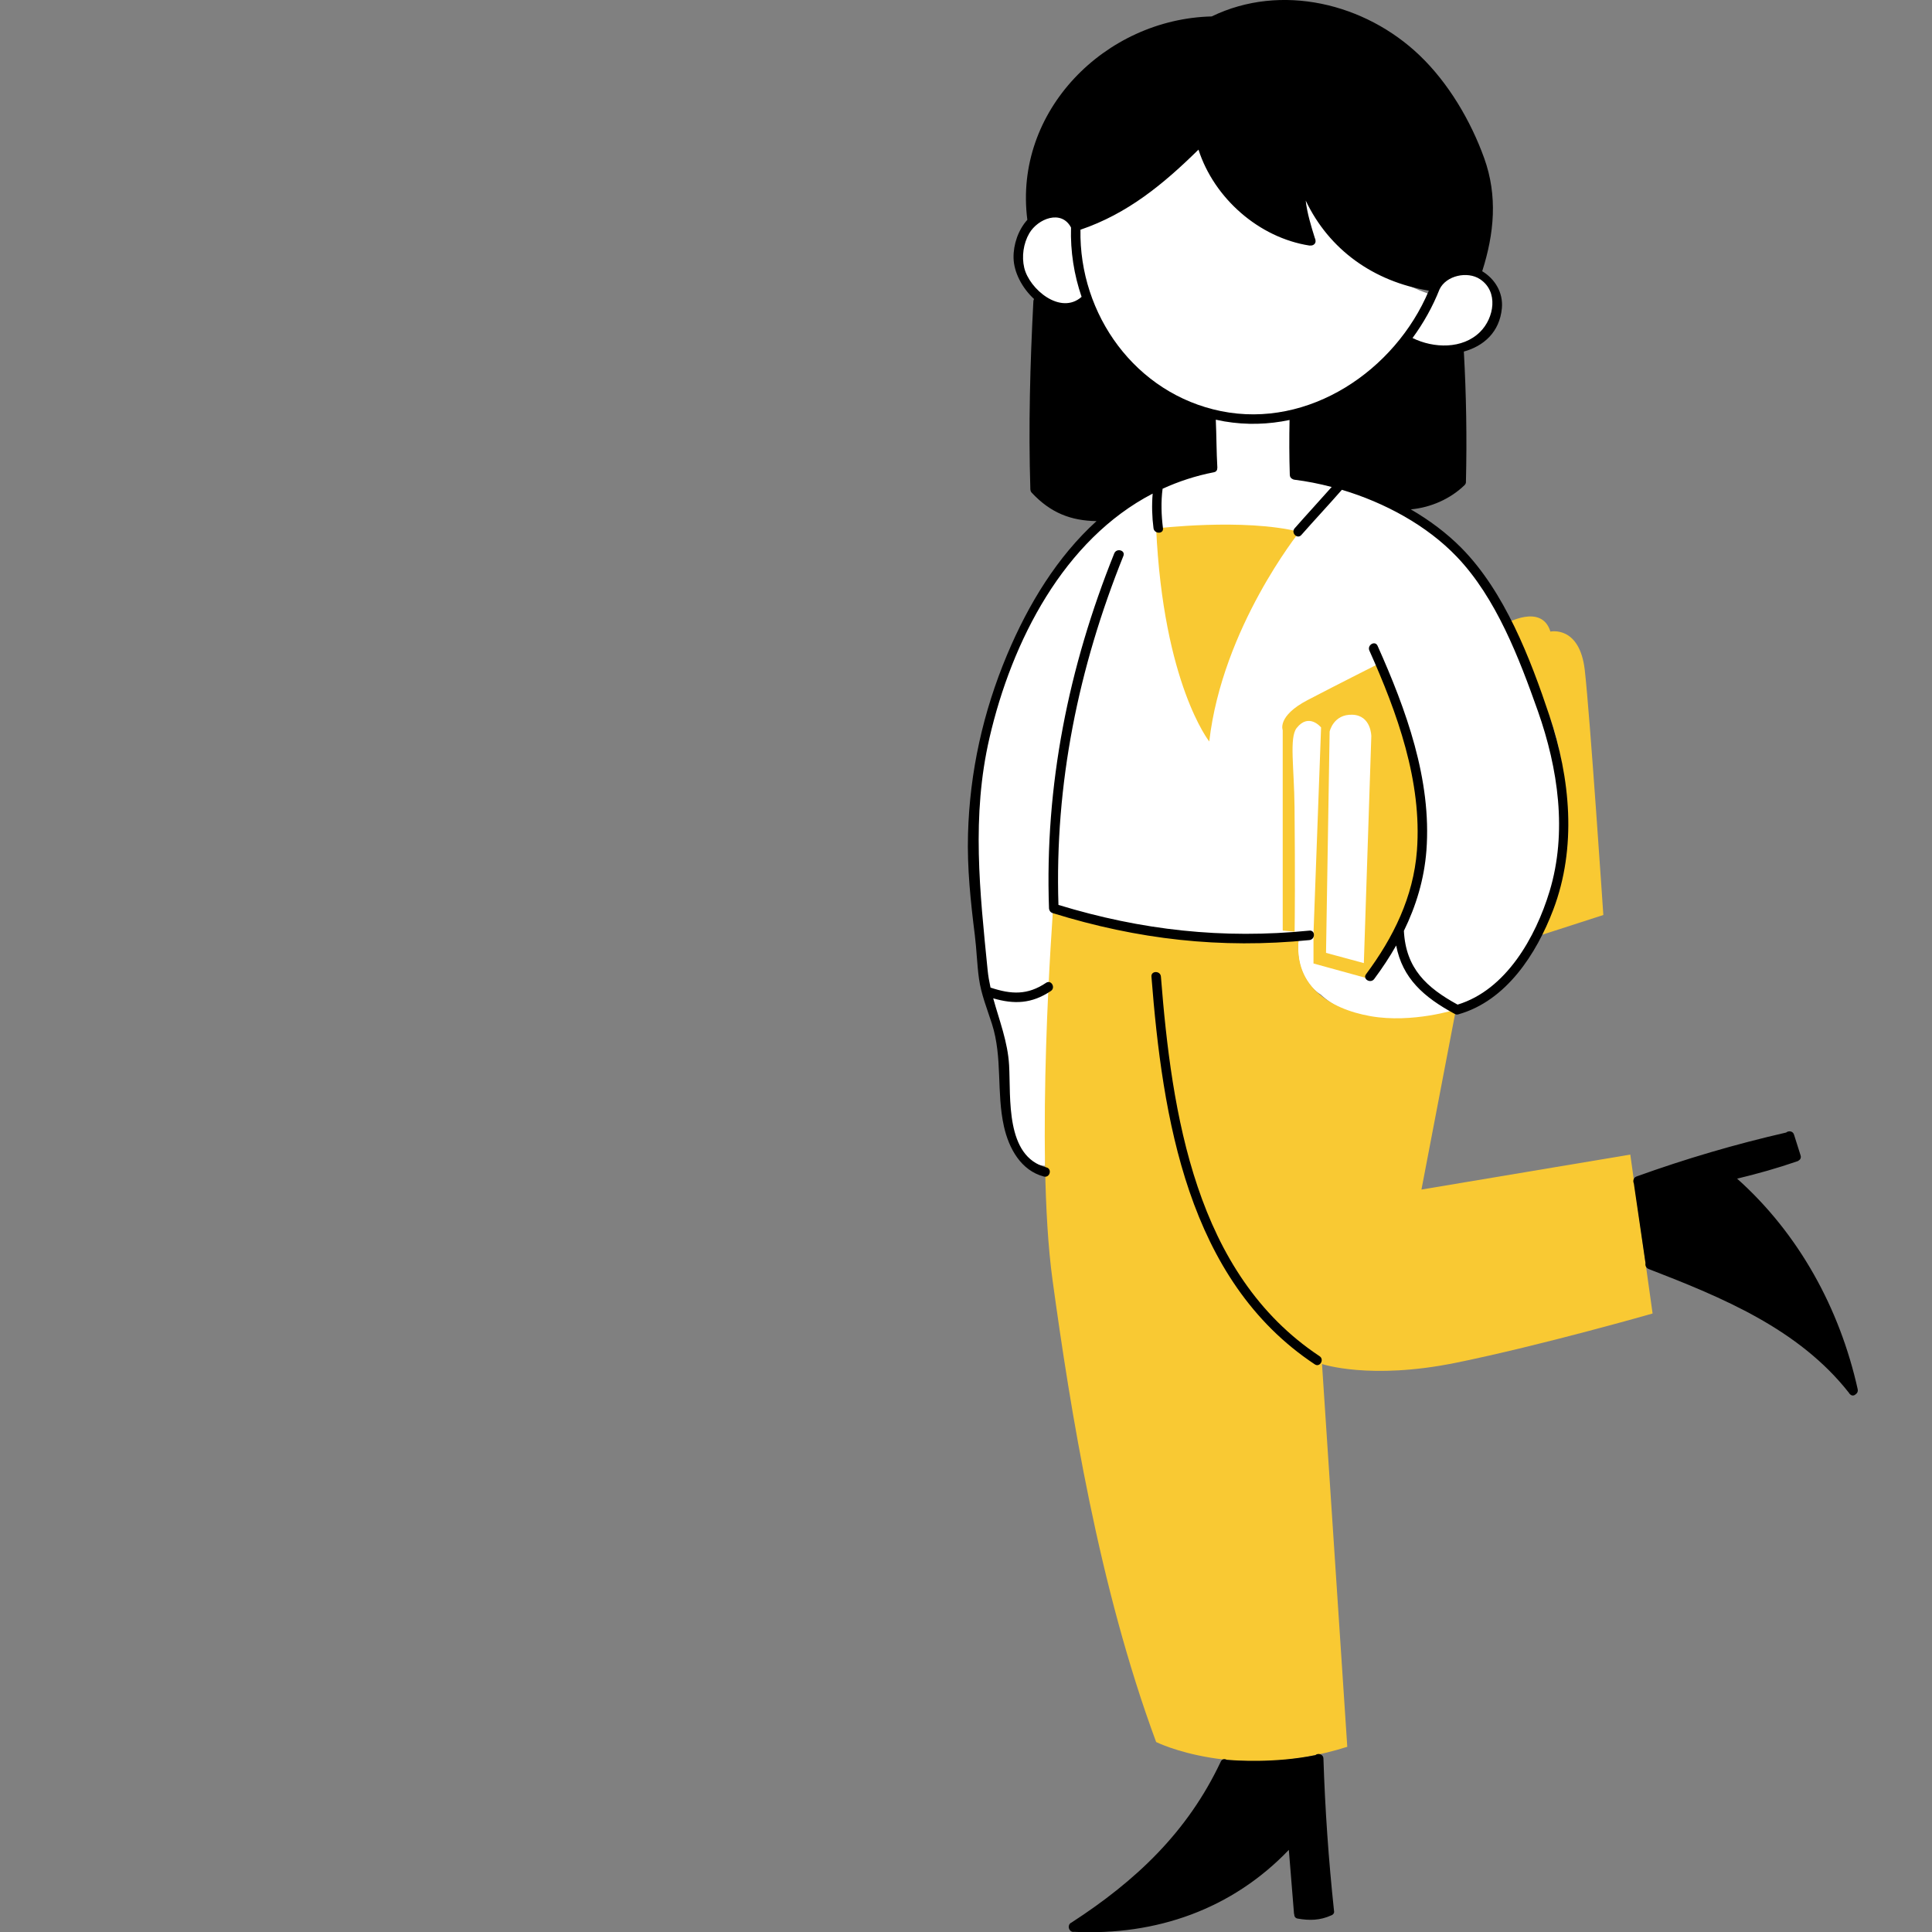 <?xml version="1.0" encoding="UTF-8"?><svg xmlns="http://www.w3.org/2000/svg" xmlns:xlink="http://www.w3.org/1999/xlink" width="180" zoomAndPan="magnify" viewBox="0 0 180 180" height="180" preserveAspectRatio="xMidYMid meet" version="1.0"><rect x="0" y="0" width="180" height="180" fill="#808080" stroke="none"/><defs><clipPath id="clip-0"><path d="M 90.172 0 L 173.09 0 L 173.09 180 L 90.172 180 Z M 90.172 0 " clip-rule="nonzero"/></clipPath></defs><path fill="rgb(100%, 100%, 100%)" d="M 144.449 84.207 C 140.504 96.395 127.938 97.191 123.035 92.648 C 123.035 92.648 120.324 91.152 121.066 86.973 C 121.066 86.973 110.285 89.145 98.121 84.617 L 97.379 108.621 C 97.379 108.621 94.656 108.508 94.184 105.68 C 93.715 102.852 92.863 95.703 92.434 94.078 C 92 92.453 91.344 86.746 90.988 82.188 C 90.629 77.641 90.605 66.824 95.434 58.648 C 95.434 58.648 100.535 45.285 112.25 43.531 L 112.277 38.598 C 112.277 38.598 104.816 36.535 101.547 28.449 C 101.547 28.449 97.379 29.715 95.523 26.34 C 93.668 22.961 96.133 17.746 100.461 20.648 C 100.461 20.648 109.949 17.84 111.895 12.047 C 111.895 12.047 115.102 20.543 121.617 22.012 C 121.617 22.012 121.098 18.113 122.426 16.723 C 122.426 16.723 126.414 25.488 133.535 27.5 C 133.535 27.5 135 24.508 137.488 25.406 C 141.16 26.734 139.996 33.047 132.766 32.402 C 132.766 32.402 129.352 36.621 121.066 39.059 L 121.055 43.836 C 121.055 43.836 130.57 44.641 137.227 52.875 C 144.32 61.66 148.395 72.016 144.449 84.207 " fill-opacity="1" fill-rule="nonzero"/><path fill="rgb(97.649%, 78.819%, 20%)" d="M 127.762 68.594 C 127.762 68.594 127.762 66.648 125.996 66.59 C 124.23 66.527 123.879 68.156 123.879 68.156 C 123.879 68.156 123.543 88.543 123.543 88.777 L 127.066 89.73 Z M 127.512 91.18 L 122.375 89.766 L 122.375 86.973 L 123.082 67.777 C 123.082 67.777 121.957 66.371 120.809 67.824 C 120.105 68.711 120.574 71.527 120.609 75.203 C 120.672 81.703 120.633 85.605 120.617 86.805 L 119.508 86.699 L 119.508 68.027 C 119.508 68.027 118.957 66.723 121.828 65.223 C 124.695 63.727 128.641 61.742 128.641 61.742 C 128.641 61.742 131.801 70.141 132.148 73.25 C 132.5 76.359 133.172 83.348 127.512 91.18 Z M 145.953 74.906 C 146.43 80.156 143.328 87.203 143.328 87.203 L 149.379 85.25 C 149.379 85.25 148.133 66.656 147.652 62.449 C 147.176 58.242 144.449 58.844 144.449 58.844 C 143.621 56.16 140.238 58.129 140.238 58.129 C 145.008 66.672 145.48 69.707 145.953 74.906 Z M 98.121 84.617 C 98.121 84.617 96.398 107.141 98.062 119.258 C 99.723 131.375 102.367 147.863 107.715 162.301 C 107.715 162.301 115.172 166.023 125.523 162.746 L 123.168 127.082 C 123.168 127.082 127.629 128.598 135.645 126.965 C 143.66 125.332 153.969 122.375 153.969 122.375 L 151.891 107.57 L 132.434 110.828 L 135.645 94.055 C 135.645 94.055 131.59 95.355 127.703 94.676 C 123.816 93.992 120.27 91.766 121.066 86.973 C 121.066 86.973 110.27 88.836 98.121 84.617 Z M 107.715 49.234 C 107.715 49.234 115.875 48.25 121.066 49.551 C 121.066 49.551 113.883 58.48 112.664 69.082 C 112.664 69.082 108.391 63.711 107.715 49.234 " fill-opacity="1" fill-rule="nonzero"/><g clip-path="url(#clip-0)"><path fill="rgb(0%, 0%, 0%)" d="M 173.078 129.434 C 171.406 121.91 167.598 114.953 161.844 109.812 C 163.734 109.359 165.605 108.832 167.449 108.195 C 167.5 108.18 167.543 108.152 167.578 108.125 C 167.73 108.035 167.824 107.871 167.758 107.652 C 167.555 107.004 167.348 106.359 167.145 105.711 C 167.031 105.355 166.625 105.332 166.41 105.516 C 161.676 106.602 157.043 107.961 152.473 109.609 C 152.176 109.715 152.117 110.031 152.219 110.254 L 153.309 117.68 C 153.27 117.887 153.344 118.129 153.594 118.227 C 160.488 120.895 167.59 123.82 172.262 129.766 C 172.293 129.836 172.34 129.887 172.398 129.926 C 172.566 130.078 172.777 130.023 172.914 129.883 C 173.043 129.789 173.121 129.629 173.078 129.434 Z M 124.285 178.004 C 123.781 173.293 123.453 168.574 123.301 163.84 C 123.289 163.414 122.785 163.305 122.547 163.523 C 118.789 164.285 115.066 164.023 114.293 163.957 C 114.105 163.848 113.855 163.867 113.738 164.121 C 110.645 170.691 105.836 175.223 99.828 179.121 C 99.703 179.168 99.629 179.266 99.594 179.383 C 99.562 179.48 99.566 179.582 99.598 179.676 C 99.602 179.68 99.602 179.68 99.602 179.684 C 99.668 179.879 99.855 180.027 100.066 179.984 C 107.719 180.355 114.789 177.879 120.078 172.348 C 120.238 174.324 120.398 176.301 120.559 178.277 C 120.559 178.312 120.574 178.336 120.582 178.367 C 120.582 178.539 120.668 178.707 120.898 178.75 C 122.004 178.945 122.992 178.922 124.023 178.453 C 124.098 178.434 124.16 178.395 124.207 178.336 C 124.234 178.309 124.254 178.277 124.27 178.242 C 124.27 178.238 124.27 178.238 124.273 178.238 C 124.305 178.164 124.305 178.082 124.285 178.004 Z M 133.121 27.078 C 127.992 26.234 123.828 23.277 121.648 18.68 C 121.785 19.883 122.168 21.109 122.504 22.191 C 122.539 22.246 122.555 22.309 122.559 22.375 C 122.617 22.648 122.426 22.832 122.203 22.871 C 122.199 22.871 122.199 22.871 122.195 22.871 C 122.156 22.879 122.113 22.879 122.074 22.875 C 122.051 22.875 122.031 22.883 122.008 22.879 C 117.285 22.148 113.109 18.457 111.66 13.941 C 108.398 17.148 105.059 19.91 100.664 21.402 C 100.523 29.312 105.797 36.691 113.762 38.305 C 121.949 39.965 129.992 34.516 133.121 27.078 Z M 100.77 27.656 C 100.066 25.609 99.719 23.422 99.785 21.199 C 98.895 19.5 96.699 20.363 95.895 21.738 C 95.348 22.68 95.176 23.895 95.426 24.949 C 95.902 26.945 98.812 29.391 100.77 27.656 Z M 137.879 26.004 C 136.711 25.238 134.738 25.668 134.121 26.949 C 133.484 28.562 132.629 30.094 131.602 31.492 C 133.57 32.461 136.254 32.547 137.891 30.93 C 139.207 29.633 139.641 27.152 137.879 26.004 Z M 144.363 66.695 C 146.305 72.516 146.926 78.945 144.707 84.773 C 143.145 88.879 140.328 93.25 135.871 94.504 C 135.734 94.543 135.617 94.516 135.523 94.457 C 132.633 92.898 130.66 91.137 130.078 88.09 C 129.469 89.164 128.781 90.203 128.031 91.211 C 127.695 91.664 126.93 91.223 127.27 90.766 C 129.816 87.348 131.684 83.562 132.012 79.25 C 132.504 72.801 130.168 66.395 127.582 60.613 C 127.352 60.098 128.109 59.648 128.344 60.164 C 130.992 66.09 133.398 72.641 132.895 79.25 C 132.688 81.922 131.934 84.402 130.797 86.727 C 130.98 90.238 132.906 92.012 135.801 93.598 C 140.324 92.223 143.07 87.312 144.367 83.051 C 146.039 77.547 145.164 71.582 143.281 66.25 C 141.535 61.324 139.398 55.711 135.73 51.875 C 132.941 48.957 129.027 46.832 125.02 45.633 C 123.777 47.055 122.488 48.43 121.242 49.844 C 120.867 50.27 120.246 49.641 120.621 49.219 C 121.758 47.926 122.93 46.66 124.07 45.371 C 122.91 45.066 121.75 44.836 120.609 44.695 C 120.559 44.688 120.512 44.676 120.469 44.656 C 120.457 44.652 120.445 44.641 120.43 44.637 C 120.43 44.637 120.426 44.633 120.426 44.633 C 120.285 44.574 120.176 44.449 120.168 44.254 C 120.113 42.543 120.109 40.836 120.145 39.129 C 118.188 39.543 116.145 39.613 114.078 39.262 C 113.805 39.215 113.535 39.16 113.273 39.102 C 113.34 40.594 113.332 42.086 113.418 43.574 C 113.418 43.594 113.41 43.609 113.41 43.625 C 113.41 43.668 113.406 43.711 113.395 43.75 C 113.391 43.758 113.387 43.766 113.387 43.773 C 113.344 43.883 113.25 43.973 113.094 44 C 111.395 44.328 109.805 44.855 108.316 45.535 C 108.156 46.727 108.199 48.027 108.352 49.211 C 108.426 49.773 107.543 49.766 107.469 49.211 C 107.332 48.168 107.301 47.059 107.391 45.988 C 99.117 50.281 94.277 59.711 92.188 68.746 C 90.5 76.039 91.285 83.055 92.016 90.391 C 92.07 90.941 92.168 91.477 92.285 92.012 C 92.289 92.012 92.293 92.012 92.297 92.016 C 94.227 92.652 95.727 92.73 97.461 91.566 C 97.934 91.25 98.375 92.016 97.906 92.328 C 96.121 93.527 94.48 93.578 92.535 93.012 C 93.102 95.07 93.891 97.059 94.016 99.242 C 94.188 102.266 93.633 107.762 97.496 108.766 C 98.047 108.906 97.809 109.758 97.262 109.617 C 95.117 109.059 93.996 107 93.535 104.949 C 92.824 101.781 93.422 98.535 92.418 95.395 C 91.969 93.992 91.41 92.633 91.207 91.164 C 91.023 89.832 90.992 88.477 90.824 87.141 C 90.43 83.988 90.098 80.883 90.188 77.699 C 90.348 71.918 91.59 66.34 93.824 61.012 C 95.82 56.258 98.523 51.852 102.16 48.551 C 99.785 48.512 97.891 47.797 96.125 45.906 C 96.09 45.867 96.062 45.828 96.043 45.785 C 96.043 45.781 96.039 45.773 96.035 45.77 C 96.016 45.723 96.008 45.676 96.004 45.629 C 96.004 45.617 95.996 45.605 95.996 45.594 C 95.812 39.75 95.973 33.906 96.277 28.07 C 96.281 27.988 96.305 27.918 96.34 27.859 C 95.238 26.844 94.457 25.379 94.43 24.027 C 94.406 22.789 94.859 21.43 95.715 20.48 C 94.41 10.355 102.961 1.773 112.891 1.531 C 119.359 -1.605 127.188 0.301 132.27 5.168 C 134.949 7.734 137.023 11.25 138.277 14.73 C 139.547 18.25 139.215 21.762 138.094 25.27 C 139.234 25.957 140.066 27.211 139.926 28.723 C 139.715 30.953 138.223 32.246 136.383 32.754 C 136.609 36.789 136.676 40.824 136.578 44.863 C 136.59 44.977 136.555 45.098 136.449 45.199 C 135.133 46.48 133.297 47.289 131.441 47.457 C 133.176 48.465 134.777 49.66 136.141 51.035 C 140.18 55.113 142.57 61.328 144.363 66.695 Z M 108.16 90.988 C 108.117 90.426 107.234 90.422 107.277 90.988 C 108.305 104.07 110.621 119.246 122.496 127.113 C 122.969 127.43 123.414 126.664 122.941 126.352 C 111.355 118.672 109.164 103.723 108.16 90.988 Z M 98.613 84.309 C 106.34 86.668 113.934 87.512 121.992 86.703 C 122.559 86.645 122.555 87.531 121.992 87.586 C 113.734 88.414 105.98 87.527 98.062 85.066 C 97.93 85.023 97.844 84.941 97.797 84.844 C 97.766 84.785 97.738 84.719 97.734 84.641 C 97.324 73.184 99.547 62.164 103.812 51.559 C 104.023 51.035 104.875 51.266 104.664 51.793 C 100.469 62.223 98.254 73.047 98.613 84.309 " fill-opacity="1" fill-rule="nonzero"/></g></svg>
